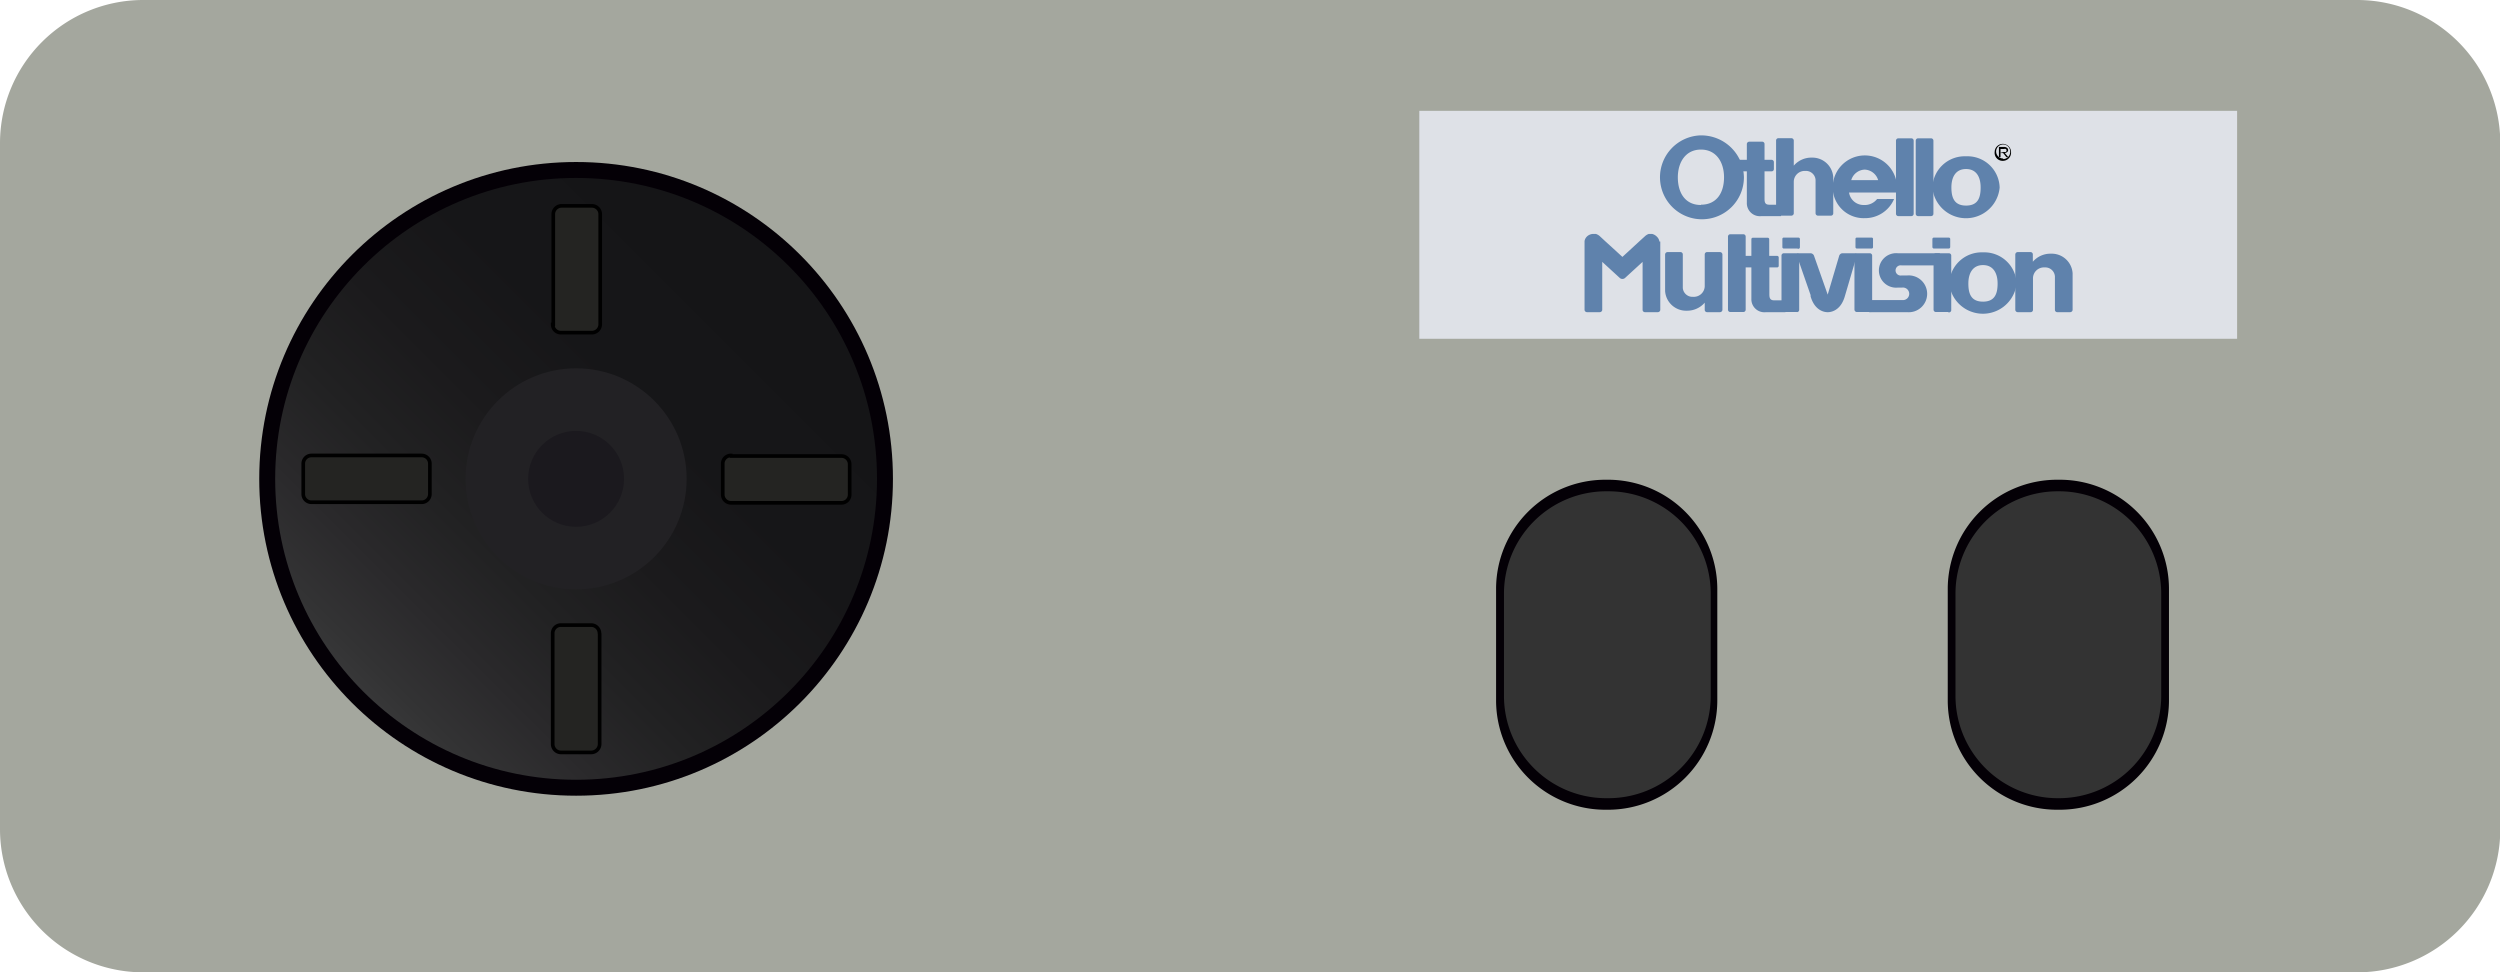 <svg id="Layer_1" data-name="Layer 1" xmlns="http://www.w3.org/2000/svg" xmlns:xlink="http://www.w3.org/1999/xlink" viewBox="0 0 170.98 66.5"><defs><linearGradient id="linear-gradient" x1="-326.15" y1="967.21" x2="-297.04" y2="996.32" gradientTransform="matrix(1, 0, 0, -1, 351, 1014.51)" gradientUnits="userSpaceOnUse"><stop offset="0" stop-color="#373738"/><stop offset="0.04" stop-color="#333334"/><stop offset="0.17" stop-color="#2a292b"/><stop offset="0.32" stop-color="#212122"/><stop offset="0.48" stop-color="#1b1a1c"/><stop offset="0.67" stop-color="#161618"/><stop offset="1" stop-color="#151517"/></linearGradient></defs><title>controller</title><path d="M161.21,66.5H9.77A9.8,9.8,0,0,1,0,56.73v-47A9.8,9.8,0,0,1,9.77,0H161.21A9.8,9.8,0,0,1,171,9.77v47A9.79,9.79,0,0,1,161.21,66.5Z" fill="#a4a79e"/><path d="M110,55.38h-.23a7.48,7.48,0,0,1-7.45-7.46V40.26a7.47,7.47,0,0,1,7.45-7.45H110a7.48,7.48,0,0,1,7.45,7.45v7.67A7.48,7.48,0,0,1,110,55.38Z" fill="#040006"/><path d="M110,54.59h-.21a7,7,0,0,1-6.93-6.93V40.53a7,7,0,0,1,6.93-6.93H110A7,7,0,0,1,117,40.53v7.13A7,7,0,0,1,110,54.59Z" fill="#333"/><path d="M140.89,55.38h-.23a7.48,7.48,0,0,1-7.45-7.46V40.26a7.48,7.48,0,0,1,7.45-7.45h.23a7.47,7.47,0,0,1,7.45,7.45v7.67A7.48,7.48,0,0,1,140.89,55.38Z" fill="#040006"/><path d="M140.88,54.59h-.21a7,7,0,0,1-6.93-6.93V40.53a7,7,0,0,1,6.93-6.93h.21a7,7,0,0,1,6.93,6.93v7.13A7,7,0,0,1,140.88,54.59Z" fill="#333"/><path d="M97.07,7.58H153V23.17H97.07Z" fill="#dee1e7"/><circle cx="39.4" cy="32.75" r="21.67" fill="#040006"/><circle cx="39.4" cy="32.75" r="20.58" fill="url(#linear-gradient)"/><path d="M28.84,34.35H21.3a.56.56,0,0,1-.56-.56V31.71a.56.56,0,0,1,.56-.56h7.54a.56.56,0,0,1,.56.56v2.08A.56.56,0,0,1,28.84,34.35Zm12.17,9v7.54a.58.58,0,0,1-.57.57H38.36a.57.57,0,0,1-.56-.57V43.31a.56.56,0,0,1,.56-.56h2.08A.57.57,0,0,1,41,43.31Zm9-12.16h7.54a.56.56,0,0,1,.56.56v2.08a.56.56,0,0,1-.56.56H50a.57.57,0,0,1-.57-.56V31.71A.56.56,0,0,1,50,31.15Zm-12.17-9V14.65a.57.57,0,0,1,.56-.57h2.08a.57.57,0,0,1,.57.57v7.54a.57.57,0,0,1-.57.56H38.36A.56.56,0,0,1,37.8,22.19Z" fill="#242422" stroke="#000" stroke-miterlimit="10" stroke-width="0.25"/><circle cx="39.4" cy="32.75" r="7.56" fill="#222124"/><path d="M133.27,17h-1a.11.11,0,0,1-.11-.11v-.54a.1.1,0,0,1,.11-.1h1a.1.1,0,0,1,.11.1v.54A.11.11,0,0,1,133.27,17ZM128,17h-1a.1.1,0,0,1-.1-.11v-.54a.09.09,0,0,1,.1-.1h1a.09.09,0,0,1,.1.1h0v.54a.1.1,0,0,1-.1.11Zm-5,0h-1a.1.1,0,0,1-.1-.1v-.55a.09.09,0,0,1,.1-.1h1a.1.1,0,0,1,.1.1v.55A.11.11,0,0,1,122.93,17Zm-3.77,4.34h-.89a.16.16,0,0,1-.16-.16h0v-5a.16.16,0,0,1,.16-.16h.89a.16.16,0,0,1,.16.16h0v5a.16.16,0,0,1-.16.16Zm14.06,0h-.89a.16.16,0,0,1-.16-.16h0V17.48a.16.16,0,0,1,.16-.16h.89a.16.16,0,0,1,.16.16h0v3.71A.16.16,0,0,1,133.22,21.35Zm-5.31,0H127a.17.17,0,0,1-.17-.16h0V17.48a.17.17,0,0,1,.17-.16h.88a.16.16,0,0,1,.16.16v3.71a.16.16,0,0,1-.15.16Zm-5,0H122a.16.16,0,0,1-.16-.16h0V17.48a.16.16,0,0,1,.16-.16h.89a.16.16,0,0,1,.16.16h0v3.71A.16.16,0,0,1,122.87,21.35Z" fill="#5f82ac"/><path d="M121.33,20.54c-.3,0-.32-.21-.32-.43V18.29h.53a.11.11,0,0,0,.11-.1V17.6a.11.11,0,0,0-.11-.1H121V16.36a.1.1,0,0,0-.11-.1h-1a.1.1,0,0,0-.11.1V17.5h-1a.11.11,0,0,0-.11.1v.59a.11.11,0,0,0,.11.1h1v2.15a.89.89,0,0,0,1,.91h1.33v-.81Zm18.93-3.19a1.59,1.59,0,0,0-1.23.55v-.5a.16.16,0,0,0-.17-.16H138a.17.17,0,0,0-.17.16v3.8a.17.17,0,0,0,.17.15h.87a.16.16,0,0,0,.17-.15V19a.75.75,0,0,1,.8-.71.66.66,0,0,1,.7.61v2.3a.16.16,0,0,0,.17.15h.87a.17.17,0,0,0,.17-.15V18.69a1.43,1.43,0,0,0-1.47-1.34Zm-24.9,3.9a1.59,1.59,0,0,0,1.23-.55v.5a.16.16,0,0,0,.17.15h.87a.17.17,0,0,0,.17-.15V17.4a.17.17,0,0,0-.17-.16h-.87a.16.16,0,0,0-.17.16v2.2a.75.75,0,0,1-.8.7.66.66,0,0,1-.7-.61V17.4a.16.16,0,0,0-.17-.16h-.87a.17.17,0,0,0-.17.16v2.51A1.44,1.44,0,0,0,115.36,21.25Z" fill="#5f82ac"/><path d="M135.62,17.26a2.22,2.22,0,0,0-2.31,2.14,2.32,2.32,0,0,0,4.61,0A2.21,2.21,0,0,0,135.62,17.26Zm0,3.37c-.82,0-1-.55-1-1.24s.29-1.26,1-1.26,1,.56,1,1.26S136.43,20.63,135.62,20.63Zm-8.76-3.31H126a.25.25,0,0,0-.21.16L125,20.15l-.94-2.67a.27.27,0,0,0-.22-.16H123a.11.11,0,0,0-.11.16l.94,2.7,0,.09c.33,1.14,1.17,1.08,1.17,1.08s.84.06,1.17-1.08l.82-2.79A.12.12,0,0,0,126.86,17.32Zm3.19.83h2.62v-.83h-2.88a1.18,1.18,0,1,0,0,2.35h.29a.43.43,0,1,1,0,.85h-2.25v.83h2.6a1.26,1.26,0,1,0,0-2.51h-.38a.35.35,0,1,1,0-.69Zm-16.56-1.63h0a.56.56,0,0,0-.17-.33A.69.69,0,0,0,113,16h-.24a.72.72,0,0,0-.24.14l-.43.39-.53.49-.6.55-.6-.55-.54-.49-.42-.39a.77.77,0,0,0-.25-.14h-.24a.66.66,0,0,0-.36.16.57.57,0,0,0-.18.33h0V21.2a.17.17,0,0,0,.17.15h.87a.17.17,0,0,0,.17-.15V17.91l1.2,1.1a.27.27,0,0,0,.36,0l1.2-1.1V21.2a.16.16,0,0,0,.17.15h.87a.17.17,0,0,0,.17-.15V16.52Z" fill="#5f82ac"/><path d="M130.72,14.78h-.89a.16.16,0,0,1-.16-.16h0v-5a.16.16,0,0,1,.16-.16h.89a.16.16,0,0,1,.16.16h0v5a.16.16,0,0,1-.16.16Zm1.35,0h-.89a.16.16,0,0,1-.16-.16h0v-5a.16.16,0,0,1,.16-.16h.89a.16.16,0,0,1,.16.16h0v5A.16.16,0,0,1,132.07,14.78ZM121,14c-.31,0-.32-.21-.32-.43V11.72h.47a.16.16,0,0,0,.17-.15v-.49a.16.16,0,0,0-.17-.15h-.47V9.84a.16.16,0,0,0-.17-.15h-.87a.17.17,0,0,0-.17.15v1.09h-.92a.16.16,0,0,0-.16.15v.49a.16.16,0,0,0,.16.15h.92v2.15a.89.89,0,0,0,1,.91h1.34V14Z" fill="#5f82ac"/><path d="M123.91,10.78a1.58,1.58,0,0,0-1.23.55V9.6a.17.17,0,0,0-.17-.15h-.87a.16.16,0,0,0-.17.15v5a.16.16,0,0,0,.17.15h.87a.17.17,0,0,0,.17-.15v-2.2a.75.75,0,0,1,.79-.71.66.66,0,0,1,.7.61v2.3a.17.17,0,0,0,.17.15h.88a.16.16,0,0,0,.16-.15V12.12A1.43,1.43,0,0,0,123.91,10.78Z" fill="#5f82ac"/><path d="M129.2,13.17h.54a2,2,0,0,0,0-.34,2.2,2.2,0,0,0-4.4,0,2.12,2.12,0,0,0,2.2,2.09,2.15,2.15,0,0,0,2-1.31h-1.16a1.08,1.08,0,0,1-.92.41,1,1,0,0,1-1-.85Zm-1.67-1.57a1,1,0,0,1,.92.72h-1.84A1,1,0,0,1,127.53,11.6Zm6.93-.91a2.21,2.21,0,0,0-2.3,2.14,2.31,2.31,0,0,0,4.6,0A2.2,2.2,0,0,0,134.46,10.69Zm0,3.37c-.81,0-1-.55-1-1.24s.28-1.26,1-1.26,1,.56,1,1.26S135.28,14.06,134.46,14.06Zm-18.19-4.8a2.87,2.87,0,1,0,3,2.87A2.92,2.92,0,0,0,116.27,9.26Zm.06,4.76c-1.09,0-1.58-.85-1.58-1.89s.54-1.9,1.58-1.9,1.58.85,1.58,1.9S117.41,14,116.33,14Z" fill="#5f82ac"/><path d="M137,9.84a.56.56,0,0,0-.58.54A.55.55,0,0,0,137,11H137a.56.56,0,0,0,.54-.58A.57.57,0,0,0,137,9.84Zm0,1a.48.48,0,1,1,.48-.48A.49.49,0,0,1,137,10.88Z"/><path d="M137.35,10.75h-.13l-.22-.28h-.18v.28h-.11v-.7h.35a.3.3,0,0,1,.2.06.18.18,0,0,1,.08.15.15.15,0,0,1-.07.14.23.23,0,0,1-.16.06l.24.29Zm-.3-.36a.28.28,0,0,0,.13,0,.12.12,0,0,0,0-.2.25.25,0,0,0-.13,0h-.23v.26Z"/><circle cx="39.4" cy="32.75" r="3.28" fill="#1b191e"/></svg>